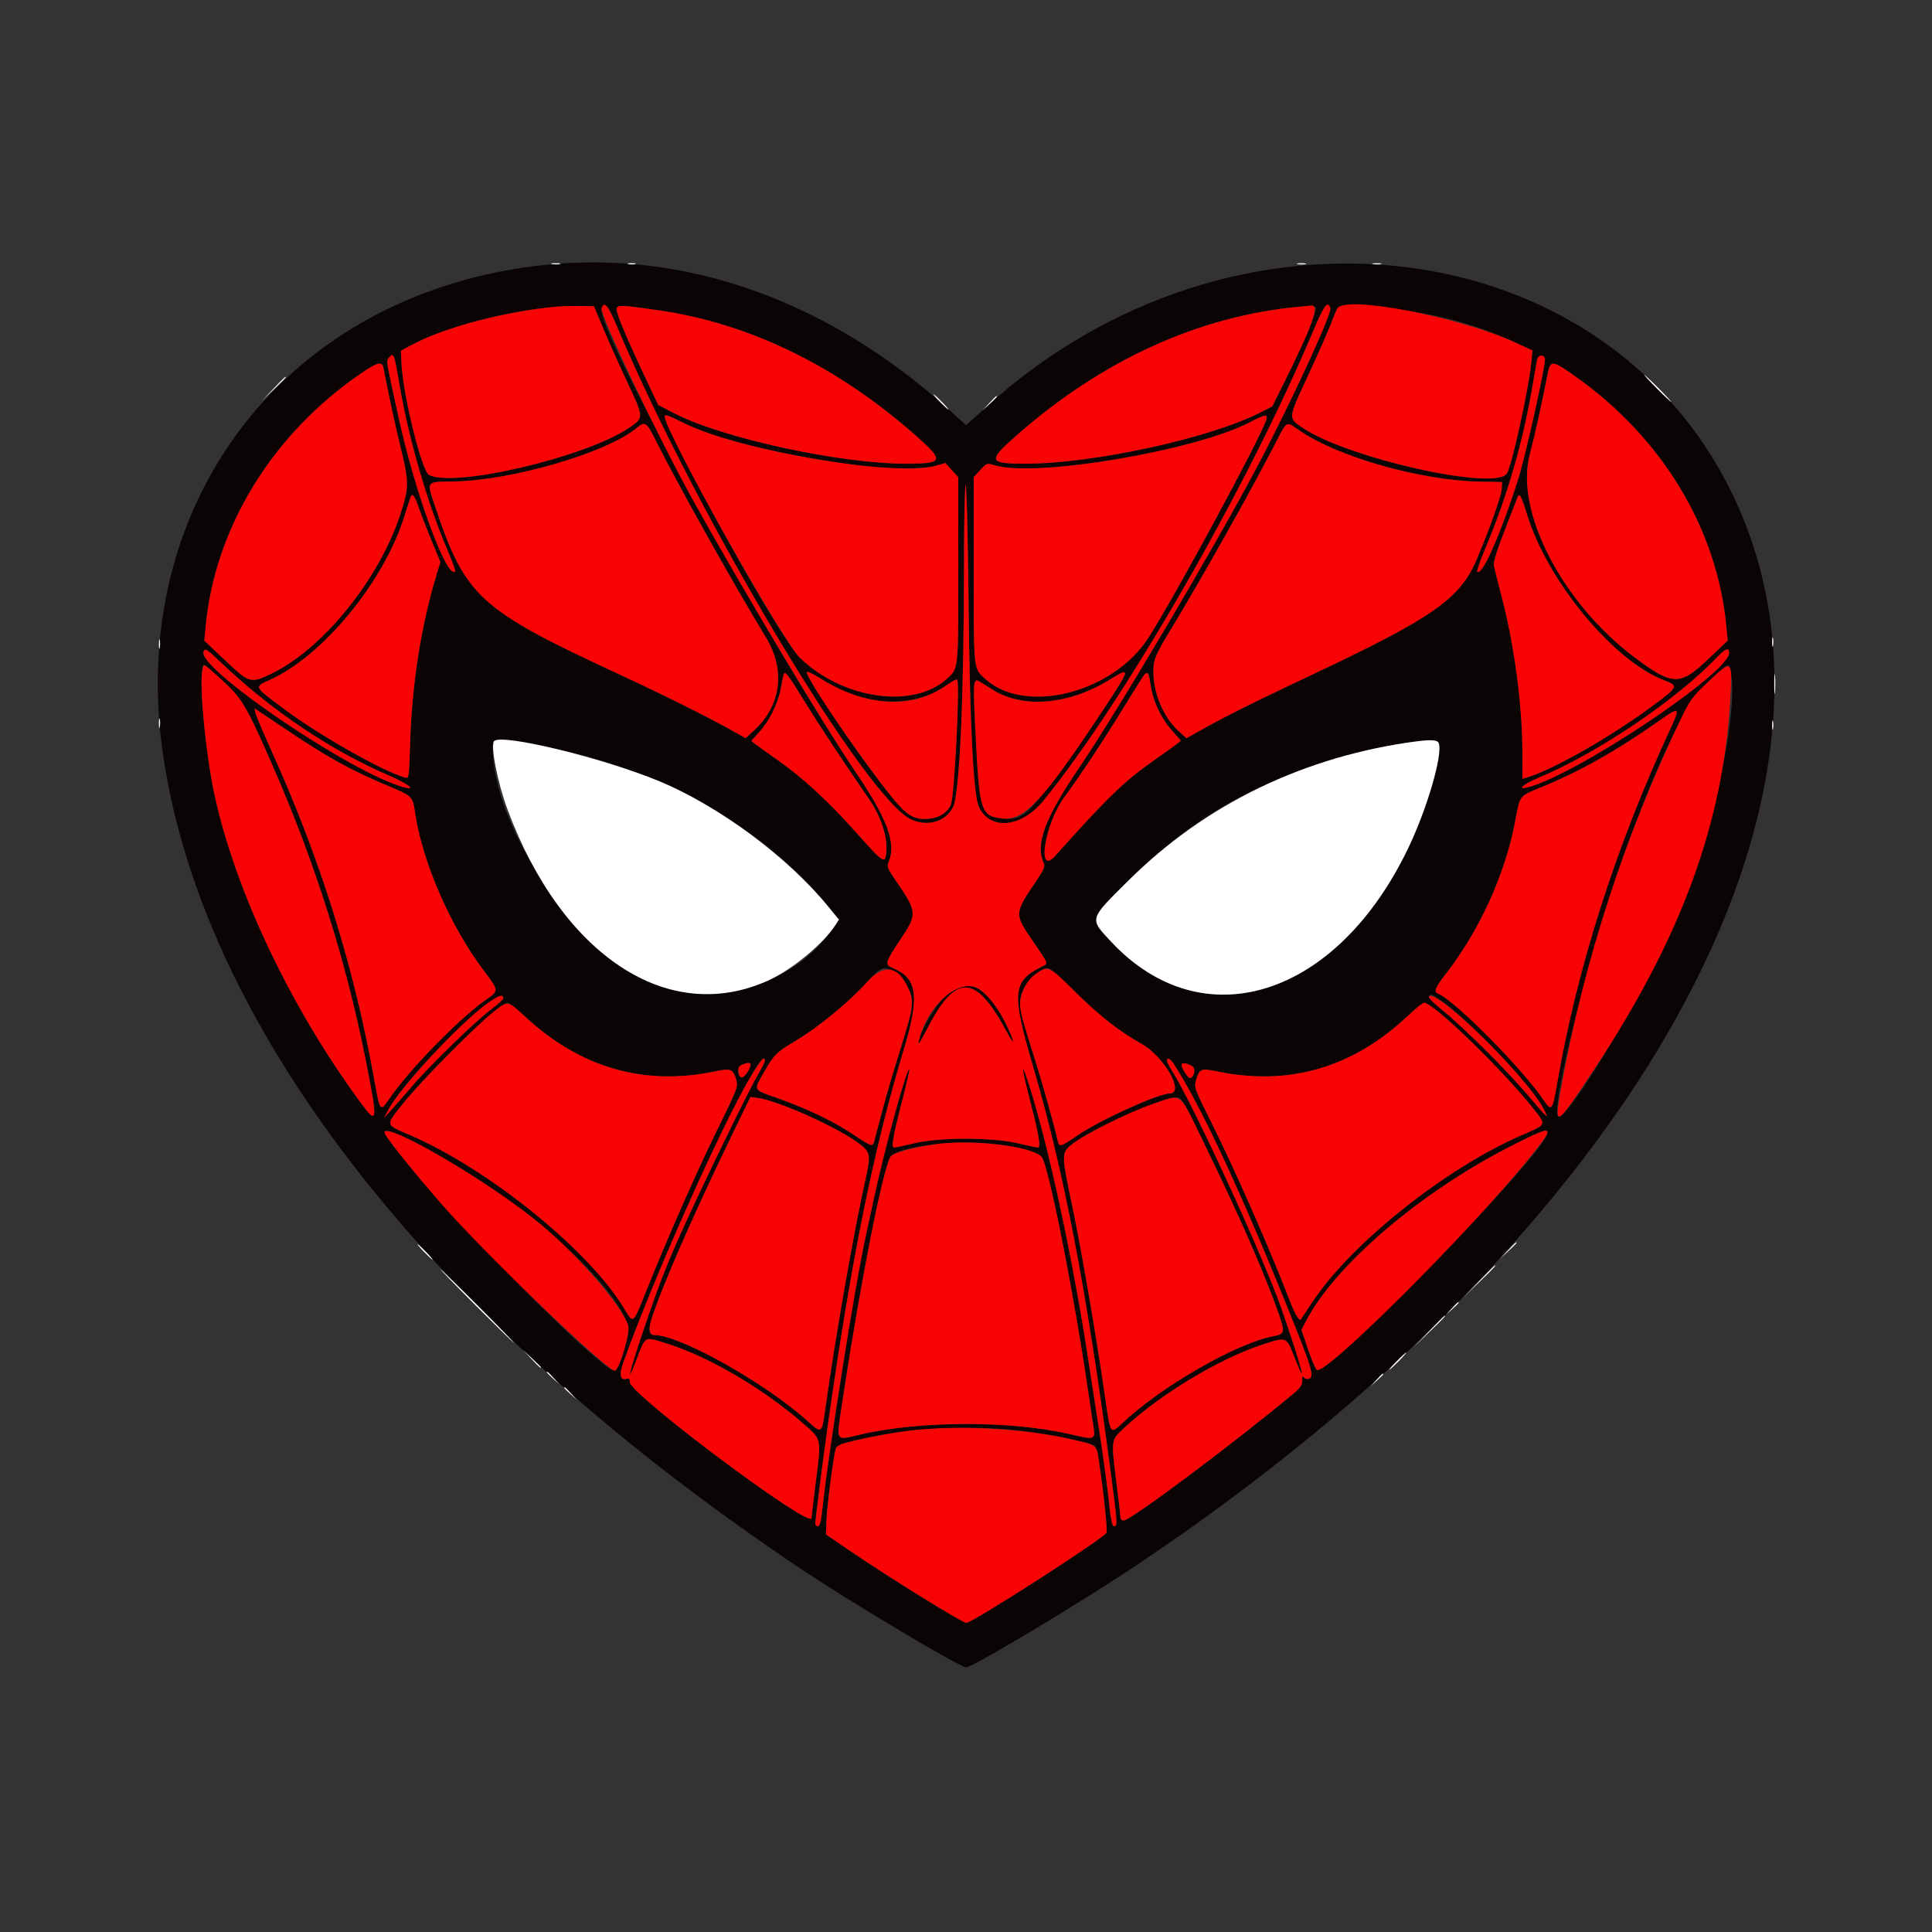 <svg id="svg" version="1.1" xmlns="http://www.w3.org/2000/svg" xmlns:xlink="http://www.w3.org/1999/xlink" width="400" height="400" viewBox="0, 0, 400,400"><rect x="0" y="0" width="400" height="400" fill="#333333" stroke="none"/><g id="svgg"><path id="path0" d="M113.000 54.825 C 59.498 60.338,25.685 104.101,33.898 157.205 C 42.694 214.078,90.222 274.378,166.200 325.061 C 176.826 332.149,198.751 345.200,200.033 345.200 C 201.373 345.200,223.201 332.130,234.944 324.297 C 338.642 255.116,388.985 164.716,358.625 102.200 C 331.898 47.166,255.244 38.100,204.514 83.974 L 200.027 88.031 196.353 84.715 C 171.556 62.339,142.209 51.815,113.000 54.825 M124.895 68.000 C 125.954 70.530,128.183 75.509,129.847 79.065 C 133.357 86.566,133.355 86.493,130.163 88.633 C 121.129 94.692,93.926 101.060,88.800 98.316 C 87.312 97.519,83.406 81.639,83.117 75.209 L 83.000 72.618 85.110 71.478 C 93.384 67.009,109.661 63.220,119.984 63.360 L 122.967 63.400 124.895 68.000 M125.907 63.700 C 126.130 63.975,127.073 66.000,128.005 68.200 C 144.657 107.548,179.362 165.555,188.730 169.699 C 192.144 171.209,195.835 170.087,197.328 167.084 C 198.677 164.373,199.579 144.218,199.592 116.500 C 199.596 107.645,199.752 100.400,199.937 100.400 C 200.123 100.400,200.386 111.065,200.522 124.100 C 200.796 150.387,201.530 164.796,202.715 167.174 C 205.136 172.032,211.539 171.321,216.110 165.688 C 232.917 144.971,257.999 101.356,271.599 69.200 C 274.183 63.089,274.832 62.174,275.444 63.771 C 275.841 64.805,267.097 83.761,260.300 96.600 C 251.388 113.437,231.410 147.202,223.262 159.200 C 216.358 169.365,214.335 174.785,216.043 178.535 C 216.435 179.395,216.255 179.851,214.501 182.454 C 209.974 189.168,209.974 189.177,213.800 194.800 C 217.300 199.944,217.134 199.411,215.500 200.235 C 209.659 203.178,209.446 205.666,213.777 220.400 C 220.287 242.550,224.983 267.052,229.988 304.988 C 231.366 315.438,231.401 316.000,230.663 316.000 C 230.272 316.000,229.990 314.719,229.627 311.300 C 229.112 306.453,228.249 300.297,226.866 291.600 C 226.428 288.850,225.774 284.620,225.413 282.200 C 222.295 261.347,216.966 236.600,212.939 224.275 C 211.291 219.231,211.481 220.937,213.401 228.427 C 215.146 235.231,215.528 237.600,214.881 237.600 C 214.706 237.600,212.861 237.203,210.781 236.717 C 205.325 235.442,194.675 235.442,189.219 236.717 C 187.139 237.203,185.294 237.600,185.119 237.600 C 184.483 237.600,184.834 235.484,186.617 228.558 C 187.616 224.676,188.365 221.432,188.282 221.349 C 187.799 220.865,183.303 237.215,181.008 247.800 C 180.436 250.440,179.617 254.220,179.189 256.200 C 177.884 262.233,176.073 272.565,174.378 283.654 C 171.544 302.198,170.868 306.901,170.377 311.500 C 170.023 314.810,169.751 316.000,169.348 316.000 C 169.047 316.000,168.800 315.765,168.800 315.477 C 168.800 314.613,170.315 302.689,171.402 295.000 C 176.245 260.742,180.838 238.042,187.166 217.100 C 190.460 206.197,189.940 202.529,184.796 200.398 C 183.122 199.705,183.241 199.269,186.400 194.545 C 189.977 189.195,189.950 188.868,185.394 182.213 C 183.680 179.709,183.577 179.421,184.018 178.357 C 185.565 174.621,183.712 169.544,177.393 160.212 C 159.218 133.370,123.124 67.501,124.552 63.781 C 124.826 63.068,125.369 63.035,125.907 63.700 M136.400 64.251 C 155.206 66.953,173.421 75.846,189.700 90.271 C 195.562 95.465,195.365 96.000,187.589 96.000 C 173.802 96.000,149.417 90.683,139.471 85.508 L 136.276 83.846 134.277 79.623 C 129.400 69.321,127.285 64.201,127.698 63.693 C 128.144 63.144,129.148 63.208,136.400 64.251 M272.340 63.554 C 272.928 63.927,270.173 70.558,265.681 79.581 L 263.400 84.161 260.800 85.474 C 250.270 90.789,226.277 96.000,212.338 96.000 C 204.697 96.000,204.478 95.455,210.112 90.460 C 228.029 74.570,248.403 65.297,269.400 63.473 C 270.280 63.397,271.180 63.307,271.400 63.273 C 271.620 63.240,272.043 63.366,272.340 63.554 M291.927 64.405 C 300.175 65.753,306.878 67.755,313.747 70.924 L 317.294 72.560 317.035 75.092 C 316.451 80.788,313.031 96.332,311.991 98.015 C 309.671 101.768,278.564 94.770,269.538 88.464 C 266.682 86.469,266.648 86.751,270.827 77.730 C 272.848 73.369,274.938 68.645,275.472 67.233 C 277.187 62.701,276.576 63.048,282.271 63.365 C 285.011 63.517,289.357 63.985,291.927 64.405 M81.782 74.500 C 81.891 74.995,82.352 77.560,82.808 80.200 C 84.693 91.117,88.512 104.223,92.584 113.746 C 93.606 116.136,94.347 118.186,94.231 118.303 C 92.536 119.997,86.012 102.291,82.566 86.644 C 79.976 74.887,79.951 74.741,80.443 74.148 C 81.102 73.354,81.557 73.474,81.782 74.500 M319.858 74.206 C 320.160 74.993,315.894 94.261,314.325 99.200 C 310.669 110.710,306.843 119.347,305.837 118.364 C 305.704 118.235,306.422 116.165,307.432 113.764 C 312.135 102.585,315.351 91.442,317.405 79.200 C 317.756 77.110,318.127 74.995,318.229 74.500 C 318.440 73.481,319.506 73.288,319.858 74.206 M79.373 76.100 C 79.476 76.595,80.030 79.340,80.604 82.200 C 81.178 85.060,82.289 89.995,83.071 93.167 C 84.723 99.863,84.695 101.079,82.752 106.881 C 78.254 120.313,66.590 134.566,56.000 139.571 C 51.873 141.521,51.588 141.434,46.610 136.716 L 42.301 132.633 42.562 129.816 C 44.465 109.286,56.399 89.835,74.800 77.271 C 78.127 74.999,79.091 74.752,79.373 76.100 M326.110 77.900 C 344.191 90.681,355.551 109.517,357.441 129.850 L 357.699 132.633 353.390 136.716 C 347.801 142.013,346.196 141.946,338.400 136.088 C 323.440 124.849,313.642 105.919,316.703 94.169 C 317.822 89.872,319.154 83.877,320.405 77.500 C 320.994 74.501,321.334 74.524,326.110 77.900 M141.525 87.562 C 148.206 90.921,162.025 94.272,178.200 96.454 C 183.303 97.142,191.349 97.131,193.759 96.431 L 195.719 95.863 197.059 97.325 L 198.400 98.788 198.400 118.014 C 198.400 138.888,198.460 138.295,196.136 140.456 C 189.252 146.856,174.608 144.834,165.666 136.249 C 162.188 132.910,146.739 105.781,139.257 89.876 C 137.036 85.154,136.937 85.255,141.525 87.562 M262.174 86.900 C 261.017 90.623,243.231 123.528,237.797 132.000 C 230.389 143.550,212.095 148.109,203.864 140.456 C 201.540 138.295,201.600 138.888,201.600 118.014 L 201.600 98.788 202.950 97.316 C 204.293 95.849,204.306 95.845,205.983 96.348 C 214.491 98.897,247.503 93.312,258.800 87.413 C 261.955 85.765,262.555 85.674,262.174 86.900 M136.026 91.700 C 140.489 100.598,151.886 120.949,158.580 131.973 C 162.684 138.731,161.754 146.038,156.129 151.223 L 154.370 152.844 151.485 151.209 C 147.078 148.710,137.043 143.707,128.600 139.800 C 99.053 126.126,96.348 123.656,89.978 104.535 C 88.328 99.582,88.204 99.746,93.661 99.689 C 105.700 99.564,125.540 93.807,131.800 88.623 C 133.606 87.127,133.806 87.272,136.026 91.700 M269.150 89.198 C 277.194 94.689,294.274 99.507,306.454 99.720 L 311.000 99.800 310.921 101.226 C 310.840 102.664,308.495 109.293,305.821 115.637 C 302.292 124.012,296.873 127.804,271.003 140.000 C 259.030 145.645,253.411 148.460,247.927 151.561 L 245.653 152.846 244.005 151.357 C 240.925 148.575,238.800 143.590,238.800 139.148 C 238.800 136.513,239.124 135.733,242.595 130.009 C 248.728 119.894,259.140 101.353,264.000 91.893 C 266.544 86.941,266.147 87.148,269.150 89.198 M86.633 104.905 C 87.015 106.057,88.195 109.110,89.254 111.689 L 91.181 116.379 90.414 118.889 C 87.214 129.371,85.306 141.453,84.916 153.707 C 84.681 161.087,84.663 161.211,83.839 160.977 C 79.211 159.662,66.104 152.235,58.852 146.817 C 52.369 141.973,52.514 142.293,56.058 140.672 C 66.877 135.723,79.384 120.535,83.620 107.200 C 84.284 105.110,84.909 103.164,85.011 102.875 C 85.322 101.983,85.908 102.716,86.633 104.905 M316.182 106.586 C 320.386 120.322,334.051 136.832,344.539 140.846 C 347.549 141.998,347.480 142.168,342.500 145.885 C 333.807 152.375,321.684 159.308,316.100 160.984 L 315.200 161.254 315.196 155.727 C 315.188 146.083,313.514 133.515,310.916 123.600 C 310.137 120.630,309.412 117.703,309.304 117.096 C 309.171 116.345,309.872 114.042,311.498 109.896 C 312.813 106.543,314.010 103.455,314.157 103.033 C 314.558 101.891,314.963 102.602,316.182 106.586 M46.804 138.146 C 56.668 147.395,68.854 155.520,80.181 160.400 C 84.328 162.187,86.385 163.684,83.800 163.036 C 73.204 160.376,40.218 138.007,42.189 134.818 C 42.583 134.180,42.548 134.155,46.804 138.146 M358.000 135.171 C 358.000 139.341,326.202 160.526,316.159 163.046 C 313.988 163.591,315.436 162.329,318.404 161.090 C 330.827 155.904,347.127 144.893,355.654 135.928 C 357.260 134.239,358.000 134.001,358.000 135.171 M46.062 140.900 C 50.123 144.620,50.997 146.099,56.363 158.334 C 65.203 178.490,71.650 198.870,75.755 219.638 C 78.272 232.372,78.184 233.073,74.671 228.300 C 60.208 208.652,48.737 184.489,44.409 164.556 C 42.266 154.687,40.917 137.600,42.280 137.600 C 42.378 137.600,44.080 139.085,46.062 140.900 M358.247 138.643 C 360.278 146.738,354.315 174.123,346.803 191.192 C 340.762 204.921,324.972 231.200,322.764 231.200 C 320.417 231.200,329.865 193.909,337.206 174.200 C 344.271 155.234,349.181 145.393,353.711 141.119 C 357.847 137.216,357.884 137.197,358.247 138.643 M174.840 143.151 C 181.951 146.361,190.421 145.846,195.959 141.868 C 197.039 141.092,198.030 140.564,198.162 140.695 C 198.802 141.336,197.579 165.349,196.836 166.728 C 195.302 169.573,191.350 170.467,188.274 168.665 C 185.801 167.215,177.291 155.896,169.750 144.026 C 166.360 138.691,166.361 138.258,169.759 140.404 C 171.145 141.279,173.431 142.515,174.840 143.151 M166.619 145.292 C 169.777 150.411,174.350 157.334,179.908 165.414 C 182.297 168.886,183.696 172.988,183.524 176.018 C 183.350 179.081,183.132 178.953,177.185 172.274 C 171.441 165.824,166.066 160.884,160.784 157.200 C 158.923 155.902,156.982 154.516,156.471 154.120 L 155.543 153.399 157.179 151.600 C 159.275 149.295,161.079 145.653,161.636 142.600 C 162.445 138.175,162.120 138.000,166.619 145.292 M232.646 140.300 C 231.278 142.922,222.949 155.129,218.464 161.089 C 212.642 168.824,211.327 169.849,207.703 169.475 C 203.028 168.992,202.774 168.204,201.965 151.658 C 201.429 140.705,201.473 140.262,202.985 141.211 C 203.501 141.535,204.710 142.288,205.672 142.885 C 211.860 146.727,221.321 145.903,229.600 140.802 C 232.757 138.857,233.460 138.741,232.646 140.300 M238.209 141.700 C 238.656 144.998,240.266 148.522,242.483 151.056 L 244.501 153.362 243.551 154.109 C 243.028 154.519,241.090 155.909,239.244 157.197 C 232.765 161.718,229.533 164.829,218.465 177.200 C 214.560 181.564,216.259 170.636,220.355 165.044 C 223.803 160.335,228.162 153.768,232.199 147.200 C 237.953 137.836,237.716 138.054,238.209 141.700 M60.478 151.864 C 67.720 156.711,72.656 159.440,79.200 162.213 C 85.719 164.974,85.382 164.658,85.990 168.600 C 87.541 178.668,93.262 191.771,100.057 200.819 C 103.367 205.228,103.355 205.050,100.500 207.072 C 94.793 211.114,84.536 221.673,80.425 227.736 C 78.768 230.179,78.643 230.021,77.609 224.200 C 73.369 200.311,66.424 178.034,56.099 155.200 C 54.457 151.570,53.016 148.160,52.895 147.622 L 52.677 146.643 53.840 147.422 C 54.480 147.850,57.467 149.849,60.478 151.864 M345.921 150.706 C 334.588 175.120,326.574 200.176,322.417 224.186 C 321.411 229.996,321.247 230.200,319.571 227.736 C 315.048 221.087,301.068 207.007,297.700 205.707 C 296.808 205.363,297.163 204.430,299.150 201.891 C 306.191 192.895,311.582 181.148,313.644 170.310 C 314.755 164.466,314.414 164.917,319.227 162.935 C 327.234 159.639,334.705 155.432,343.227 149.424 C 347.757 146.230,347.955 146.324,345.921 150.706 M113.200 154.645 C 137.303 159.465,157.952 171.162,171.421 187.626 L 173.691 190.401 172.978 191.500 C 164.672 204.295,146.430 209.482,133.226 202.804 C 117.994 195.100,102.000 170.464,102.000 154.704 C 102.000 152.827,104.056 152.816,113.200 154.645 M297.874 153.849 C 298.753 156.139,295.506 167.331,291.587 175.525 C 276.753 206.535,249.028 215.292,230.044 194.964 C 225.519 190.119,225.424 190.459,233.553 182.385 C 244.918 171.098,256.201 164.022,270.857 158.992 C 282.869 154.869,297.217 152.138,297.874 153.849 M185.571 201.625 C 187.522 203.038,188.778 205.451,188.791 207.809 C 188.800 209.455,188.456 210.756,185.621 219.800 C 184.228 224.245,182.812 229.288,181.156 235.700 C 180.663 237.612,180.842 237.651,176.282 234.644 C 172.267 231.997,166.795 229.408,160.592 227.221 C 155.938 225.580,156.030 225.753,157.982 222.334 C 160.319 218.239,160.587 217.970,164.859 215.412 C 169.496 212.636,175.831 207.415,179.448 203.390 C 182.517 199.975,183.072 199.815,185.571 201.625 M222.187 204.944 C 227.257 210.015,231.823 213.623,236.220 216.037 C 241.004 218.663,245.420 226.400,242.134 226.400 C 239.844 226.400,227.788 231.876,223.203 234.998 C 219.479 237.534,219.301 237.580,218.966 236.100 C 218.248 232.938,215.855 224.377,214.410 219.800 C 210.691 208.028,210.592 207.370,212.100 204.391 C 213.020 202.572,215.607 200.437,216.921 200.413 C 217.318 200.406,219.684 202.442,222.187 204.944 M197.169 204.909 C 194.676 206.589,190.861 212.534,190.180 215.800 C 190.042 216.460,190.747 215.380,191.746 213.400 C 197.766 201.473,201.904 201.473,208.317 213.400 C 210.345 217.170,210.194 215.898,208.115 211.686 C 204.827 205.027,200.745 202.499,197.169 204.909 M104.200 206.692 C 104.200 206.926,103.120 207.917,101.800 208.894 C 98.527 211.317,88.820 220.746,85.179 225.040 C 83.541 226.971,81.599 229.193,80.865 229.976 L 79.530 231.400 80.405 229.759 C 84.410 222.252,104.200 203.067,104.200 206.692 M299.117 207.684 C 304.941 211.979,317.434 225.354,319.615 229.629 C 320.791 231.934,320.474 231.655,316.290 226.700 C 312.014 221.637,302.877 212.569,298.503 209.047 C 295.915 206.963,295.263 206.000,296.441 206.000 C 296.657 206.000,297.861 206.758,299.117 207.684 M108.897 210.643 C 120.199 221.057,133.333 224.850,147.767 221.867 C 151.367 221.124,151.746 221.261,152.434 223.555 C 152.856 224.963,152.704 225.356,148.262 234.408 C 144.029 243.035,137.941 256.895,133.596 267.800 C 131.050 274.188,131.139 274.123,129.237 270.943 C 122.026 258.887,101.067 241.934,84.720 234.935 C 79.706 232.788,79.767 233.085,83.402 228.523 C 88.866 221.667,103.451 207.601,105.097 207.600 C 105.371 207.600,107.081 208.970,108.897 210.643 M297.454 209.206 C 302.163 212.761,313.447 224.284,317.965 230.150 C 320.074 232.890,320.080 232.880,315.280 234.935 C 299.501 241.691,279.716 257.426,271.693 269.600 C 270.460 271.470,269.391 273.079,269.316 273.176 C 268.997 273.591,268.062 271.993,266.992 269.200 C 263.048 258.911,255.625 242.038,250.820 232.440 C 247.229 225.265,247.185 225.143,247.654 223.578 C 248.357 221.232,248.641 221.126,252.233 221.864 C 266.954 224.889,280.165 221.003,291.479 210.319 C 294.864 207.122,294.728 207.148,297.454 209.206 M158.400 219.579 C 158.400 219.787,157.735 221.092,156.922 222.479 C 155.208 225.404,146.945 242.304,142.376 252.231 C 138.347 260.985,136.566 265.495,133.161 275.573 C 130.288 284.079,129.479 287.503,131.743 281.584 C 133.704 276.455,133.293 276.681,138.000 278.145 C 146.694 280.850,157.944 287.438,166.275 294.704 C 170.131 298.068,170.051 297.715,168.959 306.400 C 168.448 310.470,168.023 314.025,168.015 314.300 C 167.942 316.739,130.400 288.654,130.400 286.161 C 130.400 285.474,130.222 285.322,129.605 285.483 C 128.400 285.798,128.175 284.592,129.002 282.251 C 137.293 258.801,158.400 213.804,158.400 219.579 M242.954 220.187 C 248.731 229.003,257.419 247.789,268.174 274.721 C 271.630 283.375,272.071 285.044,271.011 285.451 C 270.603 285.608,270.174 285.488,269.966 285.158 C 269.716 284.763,269.610 284.956,269.606 285.815 C 269.601 286.753,269.211 287.354,267.900 288.446 C 255.303 298.936,234.085 314.800,232.653 314.800 C 232.294 314.800,232.000 314.570,232.000 314.289 C 232.000 314.008,231.640 310.908,231.200 307.400 C 230.011 297.918,229.970 298.233,232.700 295.678 C 240.102 288.751,252.384 281.332,261.285 278.411 C 266.391 276.735,266.330 276.712,267.966 280.904 C 270.972 288.607,269.367 282.573,265.330 271.000 C 261.534 260.116,247.075 228.688,242.607 221.611 C 242.053 220.734,241.600 219.832,241.600 219.608 C 241.600 218.880,242.292 219.176,242.954 220.187 M155.356 220.328 C 155.674 220.843,154.033 223.277,153.488 223.098 C 152.533 222.785,152.668 220.825,153.673 220.422 C 154.869 219.943,155.109 219.930,155.356 220.328 M247.060 220.943 C 247.587 221.466,247.085 223.200,246.407 223.200 C 245.860 223.200,244.378 220.759,244.654 220.312 C 244.908 219.902,246.409 220.296,247.060 220.943 M162.930 229.156 C 168.079 231.089,175.104 234.657,177.800 236.706 C 180.278 238.590,180.345 239.033,179.041 244.880 C 176.754 255.128,172.879 277.281,170.974 291.000 C 170.142 296.991,170.218 296.928,167.149 294.172 C 158.322 286.245,140.756 276.400,135.440 276.400 C 134.460 276.400,134.227 275.357,134.785 273.470 C 136.519 267.604,143.264 252.092,151.227 235.657 L 155.367 227.114 157.043 227.344 C 157.965 227.470,160.614 228.285,162.930 229.156 M248.904 235.900 C 256.645 251.808,261.781 263.526,264.813 272.200 C 266.070 275.796,265.959 276.226,263.660 276.645 C 256.162 278.011,240.398 287.062,232.489 294.541 C 229.857 297.030,229.919 297.114,228.845 289.600 C 227.142 277.673,223.931 258.926,222.097 250.200 C 219.666 238.634,219.665 238.652,222.200 236.716 C 226.420 233.492,240.564 227.216,243.635 227.204 C 244.588 227.200,245.006 227.891,248.904 235.900 M86.837 237.114 C 106.085 246.838,126.627 264.553,130.054 274.383 C 130.543 275.786,128.330 283.388,127.320 283.775 C 125.327 284.540,95.088 254.231,83.460 239.815 C 77.815 232.816,78.014 232.656,86.837 237.114 M320.400 234.536 C 320.400 238.261,274.635 285.289,272.629 283.624 C 272.345 283.389,271.514 281.426,270.782 279.264 L 269.451 275.331 270.365 273.566 C 276.423 261.866,294.279 246.657,313.163 237.114 C 319.462 233.931,320.400 233.597,320.400 234.536 M206.800 236.994 C 211.846 237.778,214.792 238.608,215.630 239.483 C 217.010 240.924,222.160 266.730,225.193 287.400 C 225.645 290.480,226.163 293.935,226.344 295.079 C 226.828 298.127,226.749 298.160,221.775 296.985 C 209.511 294.087,190.410 294.107,178.029 297.032 C 172.905 298.242,173.135 298.604,174.266 291.096 C 178.126 265.472,182.989 240.840,184.482 239.347 C 186.672 237.156,199.280 235.827,206.800 236.994 M211.400 296.217 C 216.513 296.817,225.176 298.550,226.449 299.228 C 227.148 299.600,227.446 301.205,228.642 311.045 C 229.019 314.149,229.217 316.978,229.082 317.331 C 228.663 318.422,201.337 336.000,200.060 336.000 C 199.237 336.000,183.962 326.531,175.800 320.961 L 171.000 317.685 171.106 314.742 C 171.208 311.933,172.581 301.356,173.031 299.912 C 173.267 299.157,174.332 298.802,180.000 297.588 C 189.224 295.612,201.621 295.070,211.400 296.217 " stroke="none" fill="#0a0404" fill-rule="evenodd"></path><path id="path1" d="M115.400 63.467 C 104.480 64.471,91.946 67.786,85.110 71.478 L 83.000 72.618 83.117 75.209 C 83.406 81.639,87.312 97.519,88.800 98.316 C 93.926 101.060,121.129 94.692,130.163 88.633 C 133.355 86.493,133.357 86.566,129.847 79.065 C 128.183 75.509,125.954 70.530,124.895 68.000 L 122.967 63.400 119.984 63.360 C 118.343 63.338,116.280 63.386,115.400 63.467 M124.552 63.781 C 124.095 64.973,136.195 90.429,143.385 103.400 C 153.335 121.351,170.530 150.076,177.393 160.212 C 183.712 169.544,185.565 174.621,184.018 178.357 C 183.577 179.421,183.680 179.709,185.394 182.213 C 189.950 188.868,189.977 189.195,186.400 194.545 C 183.241 199.269,183.122 199.705,184.796 200.398 C 189.940 202.529,190.460 206.197,187.166 217.100 C 180.838 238.042,176.245 260.742,171.402 295.000 C 170.315 302.689,168.800 314.613,168.800 315.477 C 168.800 315.765,169.047 316.000,169.348 316.000 C 169.751 316.000,170.023 314.810,170.377 311.500 C 171.582 300.217,176.938 266.603,179.189 256.200 C 179.617 254.220,180.436 250.440,181.008 247.800 C 183.303 237.215,187.799 220.865,188.282 221.349 C 188.365 221.432,187.616 224.676,186.617 228.558 C 184.834 235.484,184.483 237.600,185.119 237.600 C 185.294 237.600,187.139 237.203,189.219 236.717 C 194.675 235.442,205.325 235.442,210.781 236.717 C 212.861 237.203,214.706 237.600,214.881 237.600 C 215.528 237.600,215.146 235.231,213.401 228.427 C 211.481 220.937,211.291 219.231,212.939 224.275 C 216.966 236.600,222.295 261.347,225.413 282.200 C 225.774 284.620,226.428 288.850,226.866 291.600 C 228.249 300.297,229.112 306.453,229.627 311.300 C 229.990 314.719,230.272 316.000,230.663 316.000 C 231.401 316.000,231.366 315.438,229.988 304.988 C 224.983 267.052,220.287 242.550,213.777 220.400 C 209.446 205.666,209.659 203.178,215.500 200.235 C 217.134 199.411,217.300 199.944,213.800 194.800 C 209.974 189.177,209.974 189.168,214.501 182.454 C 216.255 179.851,216.435 179.395,216.043 178.535 C 214.335 174.785,216.358 169.365,223.262 159.200 C 231.410 147.202,251.388 113.437,260.300 96.600 C 267.097 83.761,275.841 64.805,275.444 63.771 C 274.832 62.174,274.183 63.089,271.599 69.200 C 257.999 101.356,232.917 144.971,216.110 165.688 C 211.539 171.321,205.136 172.032,202.715 167.174 C 201.530 164.796,200.796 150.387,200.522 124.100 C 200.386 111.065,200.123 100.400,199.937 100.400 C 199.752 100.400,199.596 107.645,199.592 116.500 C 199.579 144.218,198.677 164.373,197.328 167.084 C 195.835 170.087,192.144 171.209,188.730 169.699 C 179.362 165.555,144.657 107.548,128.005 68.200 C 125.875 63.169,125.145 62.235,124.552 63.781 M127.698 63.693 C 127.285 64.201,129.400 69.321,134.277 79.623 L 136.276 83.846 139.471 85.508 C 149.417 90.683,173.802 96.000,187.589 96.000 C 195.365 96.000,195.562 95.465,189.700 90.271 C 173.421 75.846,155.206 66.953,136.400 64.251 C 129.148 63.208,128.144 63.144,127.698 63.693 M269.400 63.473 C 248.403 65.297,228.029 74.570,210.112 90.460 C 204.478 95.455,204.697 96.000,212.338 96.000 C 226.277 96.000,250.270 90.789,260.800 85.474 L 263.400 84.161 265.681 79.581 C 271.894 67.102,273.341 62.977,271.400 63.273 C 271.180 63.307,270.280 63.397,269.400 63.473 M276.866 63.877 C 276.634 64.311,276.007 65.821,275.472 67.233 C 274.938 68.645,272.848 73.369,270.827 77.730 C 266.648 86.751,266.682 86.469,269.538 88.464 C 278.564 94.770,309.671 101.768,311.991 98.015 C 313.031 96.332,316.451 80.788,317.035 75.092 L 317.294 72.560 313.747 70.924 C 302.154 65.576,278.387 61.035,276.866 63.877 M80.443 74.148 C 79.951 74.741,79.976 74.887,82.566 86.644 C 86.012 102.291,92.536 119.997,94.231 118.303 C 94.347 118.186,93.606 116.136,92.584 113.746 C 88.512 104.223,84.693 91.117,82.808 80.200 C 81.551 72.921,81.523 72.847,80.443 74.148 M318.229 74.500 C 318.127 74.995,317.756 77.110,317.405 79.200 C 315.351 91.442,312.135 102.585,307.432 113.764 C 306.422 116.165,305.704 118.235,305.837 118.364 C 306.843 119.347,310.669 110.710,314.325 99.200 C 315.894 94.261,320.160 74.993,319.858 74.206 C 319.506 73.288,318.440 73.481,318.229 74.500 M74.800 77.271 C 56.399 89.835,44.465 109.286,42.562 129.816 L 42.301 132.633 46.610 136.716 C 51.588 141.434,51.873 141.521,56.000 139.571 C 66.590 134.566,78.254 120.313,82.752 106.881 C 84.695 101.079,84.723 99.863,83.071 93.167 C 82.289 89.995,81.178 85.060,80.604 82.200 C 80.030 79.340,79.476 76.595,79.373 76.100 C 79.091 74.752,78.127 74.999,74.800 77.271 M320.405 77.500 C 319.154 83.877,317.822 89.872,316.703 94.169 C 313.642 105.919,323.440 124.849,338.400 136.088 C 346.196 141.946,347.801 142.013,353.390 136.716 L 357.699 132.633 357.441 129.850 C 355.551 109.517,344.191 90.681,326.110 77.900 C 321.334 74.524,320.994 74.501,320.405 77.500 M137.600 86.176 C 137.600 89.236,161.953 132.684,165.666 136.249 C 174.608 144.834,189.252 146.856,196.136 140.456 C 198.460 138.295,198.400 138.888,198.400 118.014 L 198.400 98.788 197.059 97.325 L 195.719 95.863 193.759 96.431 C 185.521 98.822,152.905 93.284,141.525 87.562 C 138.633 86.108,137.600 85.743,137.600 86.176 M258.800 87.413 C 247.503 93.312,214.491 98.897,205.983 96.348 C 204.306 95.845,204.293 95.849,202.950 97.316 L 201.600 98.788 201.600 118.014 C 201.600 138.888,201.540 138.295,203.864 140.456 C 212.095 148.109,230.389 143.550,237.797 132.000 C 243.231 123.528,261.017 90.623,262.174 86.900 C 262.555 85.674,261.955 85.765,258.800 87.413 M131.800 88.623 C 125.540 93.807,105.700 99.564,93.661 99.689 C 88.204 99.746,88.328 99.582,89.978 104.535 C 96.348 123.656,99.053 126.126,128.600 139.800 C 137.043 143.707,147.078 148.710,151.485 151.209 L 154.370 152.844 156.129 151.223 C 161.754 146.038,162.684 138.731,158.580 131.973 C 151.886 120.949,140.489 100.598,136.026 91.700 C 133.806 87.272,133.606 87.127,131.800 88.623 M264.000 91.893 C 259.140 101.353,248.728 119.894,242.595 130.009 C 239.124 135.733,238.800 136.513,238.800 139.148 C 238.800 143.590,240.925 148.575,244.005 151.357 L 245.653 152.846 247.927 151.561 C 253.411 148.460,259.030 145.645,271.003 140.000 C 296.873 127.804,302.292 124.012,305.821 115.637 C 308.495 109.293,310.840 102.664,310.921 101.226 L 311.000 99.800 306.454 99.720 C 294.274 99.507,277.194 94.689,269.150 89.198 C 266.147 87.148,266.544 86.941,264.000 91.893 M85.011 102.875 C 84.909 103.164,84.284 105.110,83.620 107.200 C 79.384 120.535,66.877 135.723,56.058 140.672 C 52.514 142.293,52.369 141.973,58.852 146.817 C 66.104 152.235,79.211 159.662,83.839 160.977 C 84.663 161.211,84.681 161.087,84.916 153.707 C 85.306 141.453,87.214 129.371,90.414 118.889 L 91.181 116.379 89.254 111.689 C 88.195 109.110,87.015 106.057,86.633 104.905 C 85.908 102.716,85.322 101.983,85.011 102.875 M314.157 103.033 C 314.010 103.455,312.813 106.543,311.498 109.896 C 309.872 114.042,309.171 116.345,309.304 117.096 C 309.412 117.703,310.137 120.630,310.916 123.600 C 313.514 133.515,315.188 146.083,315.196 155.727 L 315.200 161.254 316.100 160.984 C 321.684 159.308,333.807 152.375,342.500 145.885 C 347.480 142.168,347.549 141.998,344.539 140.846 C 334.051 136.832,320.386 120.322,316.182 106.586 C 314.963 102.602,314.558 101.891,314.157 103.033 M42.189 134.818 C 40.218 138.007,73.204 160.376,83.800 163.036 C 86.385 163.684,84.328 162.187,80.181 160.400 C 68.854 155.520,56.668 147.395,46.804 138.146 C 42.548 134.155,42.583 134.180,42.189 134.818 M355.654 135.928 C 347.127 144.893,330.827 155.904,318.404 161.090 C 315.436 162.329,313.988 163.591,316.159 163.046 C 326.202 160.526,358.000 139.341,358.000 135.171 C 358.000 134.001,357.260 134.239,355.654 135.928 M41.856 139.139 C 41.283 142.721,42.674 156.566,44.409 164.556 C 48.737 184.489,60.208 208.652,74.671 228.300 C 78.184 233.073,78.272 232.372,75.755 219.638 C 71.650 198.870,65.203 178.490,56.363 158.334 C 50.997 146.099,50.123 144.620,46.062 140.900 C 41.862 137.054,42.169 137.182,41.856 139.139 M353.711 141.119 C 350.198 144.433,349.907 144.840,347.644 149.600 C 336.254 173.558,328.089 198.671,323.415 224.127 C 321.608 233.968,321.789 233.891,330.132 221.278 C 348.090 194.129,356.830 170.268,358.242 144.543 C 358.685 136.466,358.662 136.448,353.711 141.119 M167.042 139.133 C 166.639 139.784,174.782 152.041,181.912 161.517 C 187.358 168.754,188.713 169.806,192.220 169.515 C 194.405 169.334,195.926 168.416,196.836 166.728 C 197.579 165.349,198.802 141.336,198.162 140.695 C 198.030 140.564,197.039 141.092,195.959 141.868 C 188.961 146.895,179.172 146.348,169.759 140.404 C 168.373 139.529,167.150 138.957,167.042 139.133 M162.235 139.675 C 162.147 139.964,161.877 141.280,161.636 142.600 C 161.079 145.653,159.275 149.295,157.179 151.600 L 155.543 153.399 156.471 154.120 C 156.982 154.516,158.923 155.902,160.784 157.200 C 166.066 160.884,171.441 165.824,177.185 172.274 C 183.132 178.953,183.350 179.081,183.524 176.018 C 183.696 172.988,182.297 168.886,179.908 165.414 C 174.350 157.334,169.777 150.411,166.619 145.292 C 162.979 139.392,162.505 138.785,162.235 139.675 M229.600 140.802 C 221.321 145.903,211.860 146.727,205.672 142.885 C 204.710 142.288,203.501 141.535,202.985 141.211 C 201.473 140.262,201.429 140.705,201.965 151.658 C 202.774 168.204,203.028 168.992,207.703 169.475 C 212.021 169.921,216.154 165.484,227.710 148.000 C 234.245 138.112,234.299 137.907,229.600 140.802 M236.896 139.704 C 236.678 139.977,234.565 143.350,232.199 147.200 C 228.162 153.768,223.803 160.335,220.355 165.044 C 216.259 170.636,214.560 181.564,218.465 177.200 C 229.533 164.829,232.765 161.718,239.244 157.197 C 241.090 155.909,243.028 154.519,243.551 154.109 L 244.501 153.362 242.483 151.056 C 240.266 148.522,238.656 144.998,238.209 141.700 C 237.907 139.466,237.535 138.902,236.896 139.704 M52.895 147.622 C 53.016 148.160,54.457 151.570,56.099 155.200 C 66.424 178.034,73.369 200.311,77.609 224.200 C 78.643 230.021,78.768 230.179,80.425 227.736 C 84.536 221.673,94.793 211.114,100.500 207.072 C 103.355 205.050,103.367 205.228,100.057 200.819 C 93.262 191.771,87.541 178.668,85.990 168.600 C 85.382 164.658,85.719 164.974,79.200 162.213 C 72.656 159.440,67.720 156.711,60.478 151.864 C 57.467 149.849,54.480 147.850,53.840 147.422 L 52.677 146.643 52.895 147.622 M343.227 149.424 C 334.705 155.432,327.234 159.639,319.227 162.935 C 314.414 164.917,314.755 164.466,313.644 170.310 C 311.582 181.148,306.191 192.895,299.150 201.891 C 297.163 204.430,296.808 205.363,297.700 205.707 C 301.068 207.007,315.048 221.087,319.571 227.736 C 321.247 230.200,321.411 229.996,322.417 224.186 C 326.574 200.176,334.588 175.120,345.921 150.706 C 347.955 146.324,347.757 146.230,343.227 149.424 M179.448 203.390 C 175.831 207.415,169.496 212.636,164.859 215.412 C 160.587 217.970,160.319 218.239,157.982 222.334 C 156.030 225.753,155.938 225.580,160.592 227.221 C 166.795 229.408,172.267 231.997,176.282 234.644 C 180.842 237.651,180.663 237.612,181.156 235.700 C 182.812 229.288,184.228 224.245,185.621 219.800 C 189.253 208.216,189.367 207.488,188.022 204.525 C 185.912 199.877,182.956 199.486,179.448 203.390 M214.600 201.519 C 212.677 202.832,211.200 205.555,211.200 207.786 C 211.200 209.440,211.546 210.735,214.410 219.800 C 215.855 224.377,218.248 232.938,218.966 236.100 C 219.301 237.580,219.479 237.534,223.203 234.998 C 227.788 231.876,239.844 226.400,242.134 226.400 C 245.420 226.400,241.004 218.663,236.220 216.037 C 231.823 213.623,227.257 210.015,222.187 204.944 C 217.260 200.017,216.983 199.892,214.600 201.519 M202.374 204.587 C 204.117 205.488,206.525 208.465,208.115 211.686 C 210.194 215.898,210.345 217.170,208.317 213.400 C 201.904 201.473,197.766 201.473,191.746 213.400 C 190.747 215.380,190.042 216.460,190.180 215.800 C 191.691 208.557,198.300 202.480,202.374 204.587 M100.761 207.836 C 95.072 211.970,82.904 225.075,80.405 229.759 L 79.530 231.400 80.865 229.976 C 81.599 229.193,83.541 226.971,85.179 225.040 C 88.820 220.746,98.527 211.317,101.800 208.894 C 103.120 207.917,104.200 206.926,104.200 206.692 C 104.200 205.735,103.189 206.072,100.761 207.836 M295.826 206.357 C 295.705 206.554,296.909 207.764,298.503 209.047 C 302.877 212.569,312.014 221.637,316.290 226.700 C 320.474 231.655,320.791 231.934,319.615 229.629 C 316.218 222.970,297.111 204.278,295.826 206.357 M102.200 209.472 C 98.559 212.310,86.931 224.095,83.402 228.523 C 79.767 233.085,79.706 232.788,84.720 234.935 C 101.067 241.934,122.026 258.887,129.237 270.943 C 131.139 274.123,131.050 274.188,133.596 267.800 C 137.941 256.895,144.029 243.035,148.262 234.408 C 152.704 225.356,152.856 224.963,152.434 223.555 C 151.746 221.261,151.367 221.124,147.767 221.867 C 133.333 224.850,120.199 221.057,108.897 210.643 C 105.000 207.052,105.247 207.096,102.200 209.472 M291.479 210.319 C 280.165 221.003,266.954 224.889,252.233 221.864 C 248.641 221.126,248.357 221.232,247.654 223.578 C 247.185 225.143,247.229 225.265,250.820 232.440 C 255.625 242.038,263.048 258.911,266.992 269.200 C 268.062 271.993,268.997 273.591,269.316 273.176 C 269.391 273.079,270.460 271.470,271.693 269.600 C 279.716 257.426,299.501 241.691,315.280 234.935 C 320.080 232.880,320.074 232.890,317.965 230.150 C 311.910 222.287,296.850 207.600,294.843 207.600 C 294.576 207.600,293.063 208.823,291.479 210.319 M155.192 223.300 C 149.178 233.463,134.845 265.725,129.002 282.251 C 128.175 284.592,128.400 285.798,129.605 285.483 C 130.222 285.322,130.400 285.474,130.400 286.161 C 130.400 288.654,167.942 316.739,168.015 314.300 C 168.023 314.025,168.448 310.470,168.959 306.400 C 170.051 297.715,170.131 298.068,166.275 294.704 C 157.944 287.438,146.694 280.850,138.000 278.145 C 133.293 276.681,133.704 276.455,131.743 281.584 C 129.479 287.503,130.288 284.079,133.161 275.573 C 136.566 265.495,138.347 260.985,142.376 252.231 C 146.945 242.304,155.208 225.404,156.922 222.479 C 158.454 219.865,158.674 219.200,158.009 219.200 C 157.794 219.200,156.526 221.045,155.192 223.300 M241.600 219.608 C 241.600 219.832,242.053 220.734,242.607 221.611 C 247.075 228.688,261.534 260.116,265.330 271.000 C 269.367 282.573,270.972 288.607,267.966 280.904 C 266.330 276.712,266.391 276.735,261.285 278.411 C 252.384 281.332,240.102 288.751,232.700 295.678 C 229.970 298.233,230.011 297.918,231.200 307.400 C 231.640 310.908,232.000 314.008,232.000 314.289 C 232.000 314.570,232.294 314.800,232.653 314.800 C 234.085 314.800,255.303 298.936,267.900 288.446 C 269.211 287.354,269.601 286.753,269.606 285.815 C 269.610 284.956,269.716 284.763,269.966 285.158 C 270.174 285.488,270.603 285.608,271.011 285.451 C 272.071 285.044,271.630 283.375,268.174 274.721 C 257.419 247.789,248.731 229.003,242.954 220.187 C 242.292 219.176,241.600 218.880,241.600 219.608 M153.673 220.422 C 152.970 220.704,152.777 221.053,152.873 221.866 C 153.057 223.417,153.857 223.455,154.767 221.958 C 155.867 220.149,155.531 219.677,153.673 220.422 M244.654 220.312 C 244.378 220.759,245.860 223.200,246.407 223.200 C 247.085 223.200,247.587 221.466,247.060 220.943 C 246.409 220.296,244.908 219.902,244.654 220.312 M151.227 235.657 C 143.264 252.092,136.519 267.604,134.785 273.470 C 134.227 275.357,134.460 276.400,135.440 276.400 C 140.756 276.400,158.322 286.245,167.149 294.172 C 170.218 296.928,170.142 296.991,170.974 291.000 C 172.879 277.281,176.754 255.128,179.041 244.880 C 180.345 239.033,180.278 238.590,177.800 236.706 C 173.614 233.524,161.166 227.909,157.043 227.344 L 155.367 227.114 151.227 235.657 M238.600 228.588 C 233.737 230.265,224.932 234.629,222.200 236.716 C 219.665 238.652,219.666 238.634,222.097 250.200 C 223.931 258.926,227.142 277.673,228.845 289.600 C 229.919 297.114,229.857 297.030,232.489 294.541 C 240.398 287.062,256.162 278.011,263.660 276.645 C 265.959 276.226,266.070 275.796,264.813 272.200 C 261.781 263.526,256.645 251.808,248.904 235.900 C 243.991 225.805,244.867 226.426,238.600 228.588 M79.600 234.515 C 79.600 235.117,85.597 242.625,91.330 249.200 C 100.387 259.587,126.066 284.257,127.320 283.775 C 128.330 283.388,130.543 275.786,130.054 274.383 C 128.577 270.147,119.834 260.039,112.000 253.511 C 101.530 244.787,79.600 231.929,79.600 234.515 M313.163 237.114 C 294.279 246.657,276.423 261.866,270.365 273.566 L 269.451 275.331 270.782 279.264 C 271.514 281.426,272.345 283.389,272.629 283.624 C 274.277 284.991,304.475 254.869,316.729 239.636 C 322.187 232.851,321.942 232.678,313.163 237.114 M193.000 236.989 C 188.642 237.682,185.191 238.638,184.482 239.347 C 182.989 240.840,178.126 265.472,174.266 291.096 C 173.135 298.604,172.905 298.242,178.029 297.032 C 190.410 294.107,209.511 294.087,221.775 296.985 C 226.749 298.160,226.828 298.127,226.344 295.079 C 226.163 293.935,225.645 290.480,225.193 287.400 C 222.160 266.730,217.010 240.924,215.630 239.483 C 213.435 237.190,200.611 235.777,193.000 236.989 M188.000 296.238 C 183.985 296.750,177.872 297.936,174.723 298.813 C 173.911 299.040,173.149 299.534,173.031 299.912 C 172.581 301.356,171.208 311.933,171.106 314.742 L 171.000 317.685 175.800 320.961 C 183.962 326.531,199.237 336.000,200.060 336.000 C 201.337 336.000,228.663 318.422,229.082 317.331 C 229.310 316.736,228.536 309.346,227.527 302.487 C 227.020 299.036,227.253 299.207,221.200 297.854 C 211.423 295.670,197.697 295.002,188.000 296.238 " stroke="none" fill="#f80404" fill-rule="evenodd"></path><path id="path2" d="M114.305 54.683 C 114.802 54.779,115.522 54.775,115.905 54.675 C 116.287 54.575,115.880 54.496,115.000 54.501 C 114.120 54.505,113.807 54.587,114.305 54.683 M130.100 54.676 C 130.485 54.776,131.115 54.776,131.500 54.676 C 131.885 54.575,131.570 54.493,130.800 54.493 C 130.030 54.493,129.715 54.575,130.100 54.676 M268.705 54.683 C 269.202 54.779,269.922 54.775,270.305 54.675 C 270.687 54.575,270.280 54.496,269.400 54.501 C 268.520 54.505,268.207 54.587,268.705 54.683 M284.305 54.683 C 284.802 54.779,285.522 54.775,285.905 54.675 C 286.287 54.575,285.880 54.496,285.000 54.501 C 284.120 54.505,283.807 54.587,284.305 54.683 M343.000 80.400 C 344.528 81.940,345.869 83.200,345.979 83.200 C 346.089 83.200,344.928 81.940,343.400 80.400 C 341.872 78.860,340.531 77.600,340.421 77.600 C 340.311 77.600,341.472 78.860,343.000 80.400 M56.587 80.500 L 54.200 83.000 56.700 80.613 C 58.075 79.299,59.200 78.174,59.200 78.113 C 59.200 77.817,58.805 78.178,56.587 80.500 M194.600 83.200 C 195.459 84.080,196.252 84.800,196.362 84.800 C 196.472 84.800,195.859 84.080,195.000 83.200 C 194.141 82.320,193.348 81.600,193.238 81.600 C 193.128 81.600,193.741 82.320,194.600 83.200 M204.778 83.500 L 203.400 85.000 204.900 83.622 C 206.296 82.338,206.584 82.000,206.278 82.000 C 206.212 82.000,205.537 82.675,204.778 83.500 M366.901 133.000 C 366.905 133.880,366.987 134.193,367.083 133.695 C 367.179 133.198,367.175 132.478,367.075 132.095 C 366.975 131.713,366.896 132.120,366.901 133.000 M32.901 133.400 C 32.905 134.280,32.987 134.593,33.083 134.095 C 33.179 133.598,33.175 132.878,33.075 132.495 C 32.975 132.113,32.896 132.520,32.901 133.400 M367.340 141.600 C 367.340 143.470,367.409 144.235,367.493 143.300 C 367.577 142.365,367.577 140.835,367.493 139.900 C 367.409 138.965,367.340 139.730,367.340 141.600 M32.901 149.800 C 32.905 150.680,32.987 150.993,33.083 150.495 C 33.179 149.998,33.175 149.278,33.075 148.895 C 32.975 148.513,32.896 148.920,32.901 149.800 M366.901 150.200 C 366.905 151.080,366.987 151.393,367.083 150.895 C 367.179 150.398,367.175 149.678,367.075 149.295 C 366.975 148.913,366.896 149.320,366.901 150.200 M102.300 153.428 C 101.490 154.253,103.020 162.074,105.068 167.583 C 116.361 197.947,138.474 212.417,159.136 202.962 C 164.054 200.712,170.421 195.440,172.978 191.500 L 173.691 190.401 171.421 187.626 C 163.095 177.449,148.806 166.853,136.534 161.757 C 124.953 156.947,103.878 151.820,102.300 153.428 M293.400 153.476 C 270.203 156.486,249.619 166.429,233.553 182.385 C 225.424 190.459,225.519 190.119,230.044 194.964 C 249.028 215.292,276.753 206.535,291.587 175.525 C 295.506 167.331,298.753 156.139,297.874 153.849 C 297.626 153.202,296.339 153.094,293.400 153.476 M312.181 258.900 L 310.600 260.600 312.300 259.019 C 313.881 257.548,314.184 257.200,313.881 257.200 C 313.816 257.200,313.051 257.965,312.181 258.900 M87.800 259.200 C 88.659 260.080,89.452 260.800,89.562 260.800 C 89.672 260.800,89.059 260.080,88.200 259.200 C 87.341 258.320,86.548 257.600,86.438 257.600 C 86.328 257.600,86.941 258.320,87.800 259.200 M306.191 265.300 L 303.000 268.600 306.300 265.409 C 309.365 262.446,309.782 262.000,309.491 262.000 C 309.430 262.000,307.945 263.485,306.191 265.300 M98.600 270.400 C 102.776 274.580,106.282 278.000,106.392 278.000 C 106.502 278.000,103.176 274.580,99.000 270.400 C 94.824 266.220,91.318 262.800,91.208 262.800 C 91.098 262.800,94.424 266.220,98.600 270.400 M300.575 270.900 L 299.400 272.200 300.700 271.025 C 301.415 270.379,302.000 269.794,302.000 269.725 C 302.000 269.416,301.670 269.688,300.575 270.900 M295.791 275.700 L 292.600 279.000 295.900 275.809 C 298.965 272.846,299.382 272.400,299.091 272.400 C 299.030 272.400,297.545 273.885,295.791 275.700 M109.983 281.300 C 111.641 283.066,112.000 283.384,112.000 283.083 C 112.000 283.019,111.145 282.164,110.100 281.183 L 108.200 279.400 109.983 281.300 M289.200 281.800 C 288.228 282.790,287.523 283.600,287.633 283.600 C 287.743 283.600,288.628 282.790,289.600 281.800 C 290.572 280.810,291.277 280.000,291.167 280.000 C 291.057 280.000,290.172 280.810,289.200 281.800 M113.200 284.125 C 113.200 284.194,113.785 284.779,114.500 285.425 L 115.800 286.600 114.625 285.300 C 113.530 284.088,113.200 283.816,113.200 284.125 M284.975 285.700 L 283.800 287.000 285.100 285.825 C 285.815 285.179,286.400 284.594,286.400 284.525 C 286.400 284.216,286.070 284.488,284.975 285.700 M116.800 287.325 C 116.800 287.394,117.385 287.979,118.100 288.625 L 119.400 289.800 118.225 288.500 C 117.130 287.288,116.800 287.016,116.800 287.325 " stroke="none" fill="#ffffff" fill-rule="evenodd"></path></g></svg>